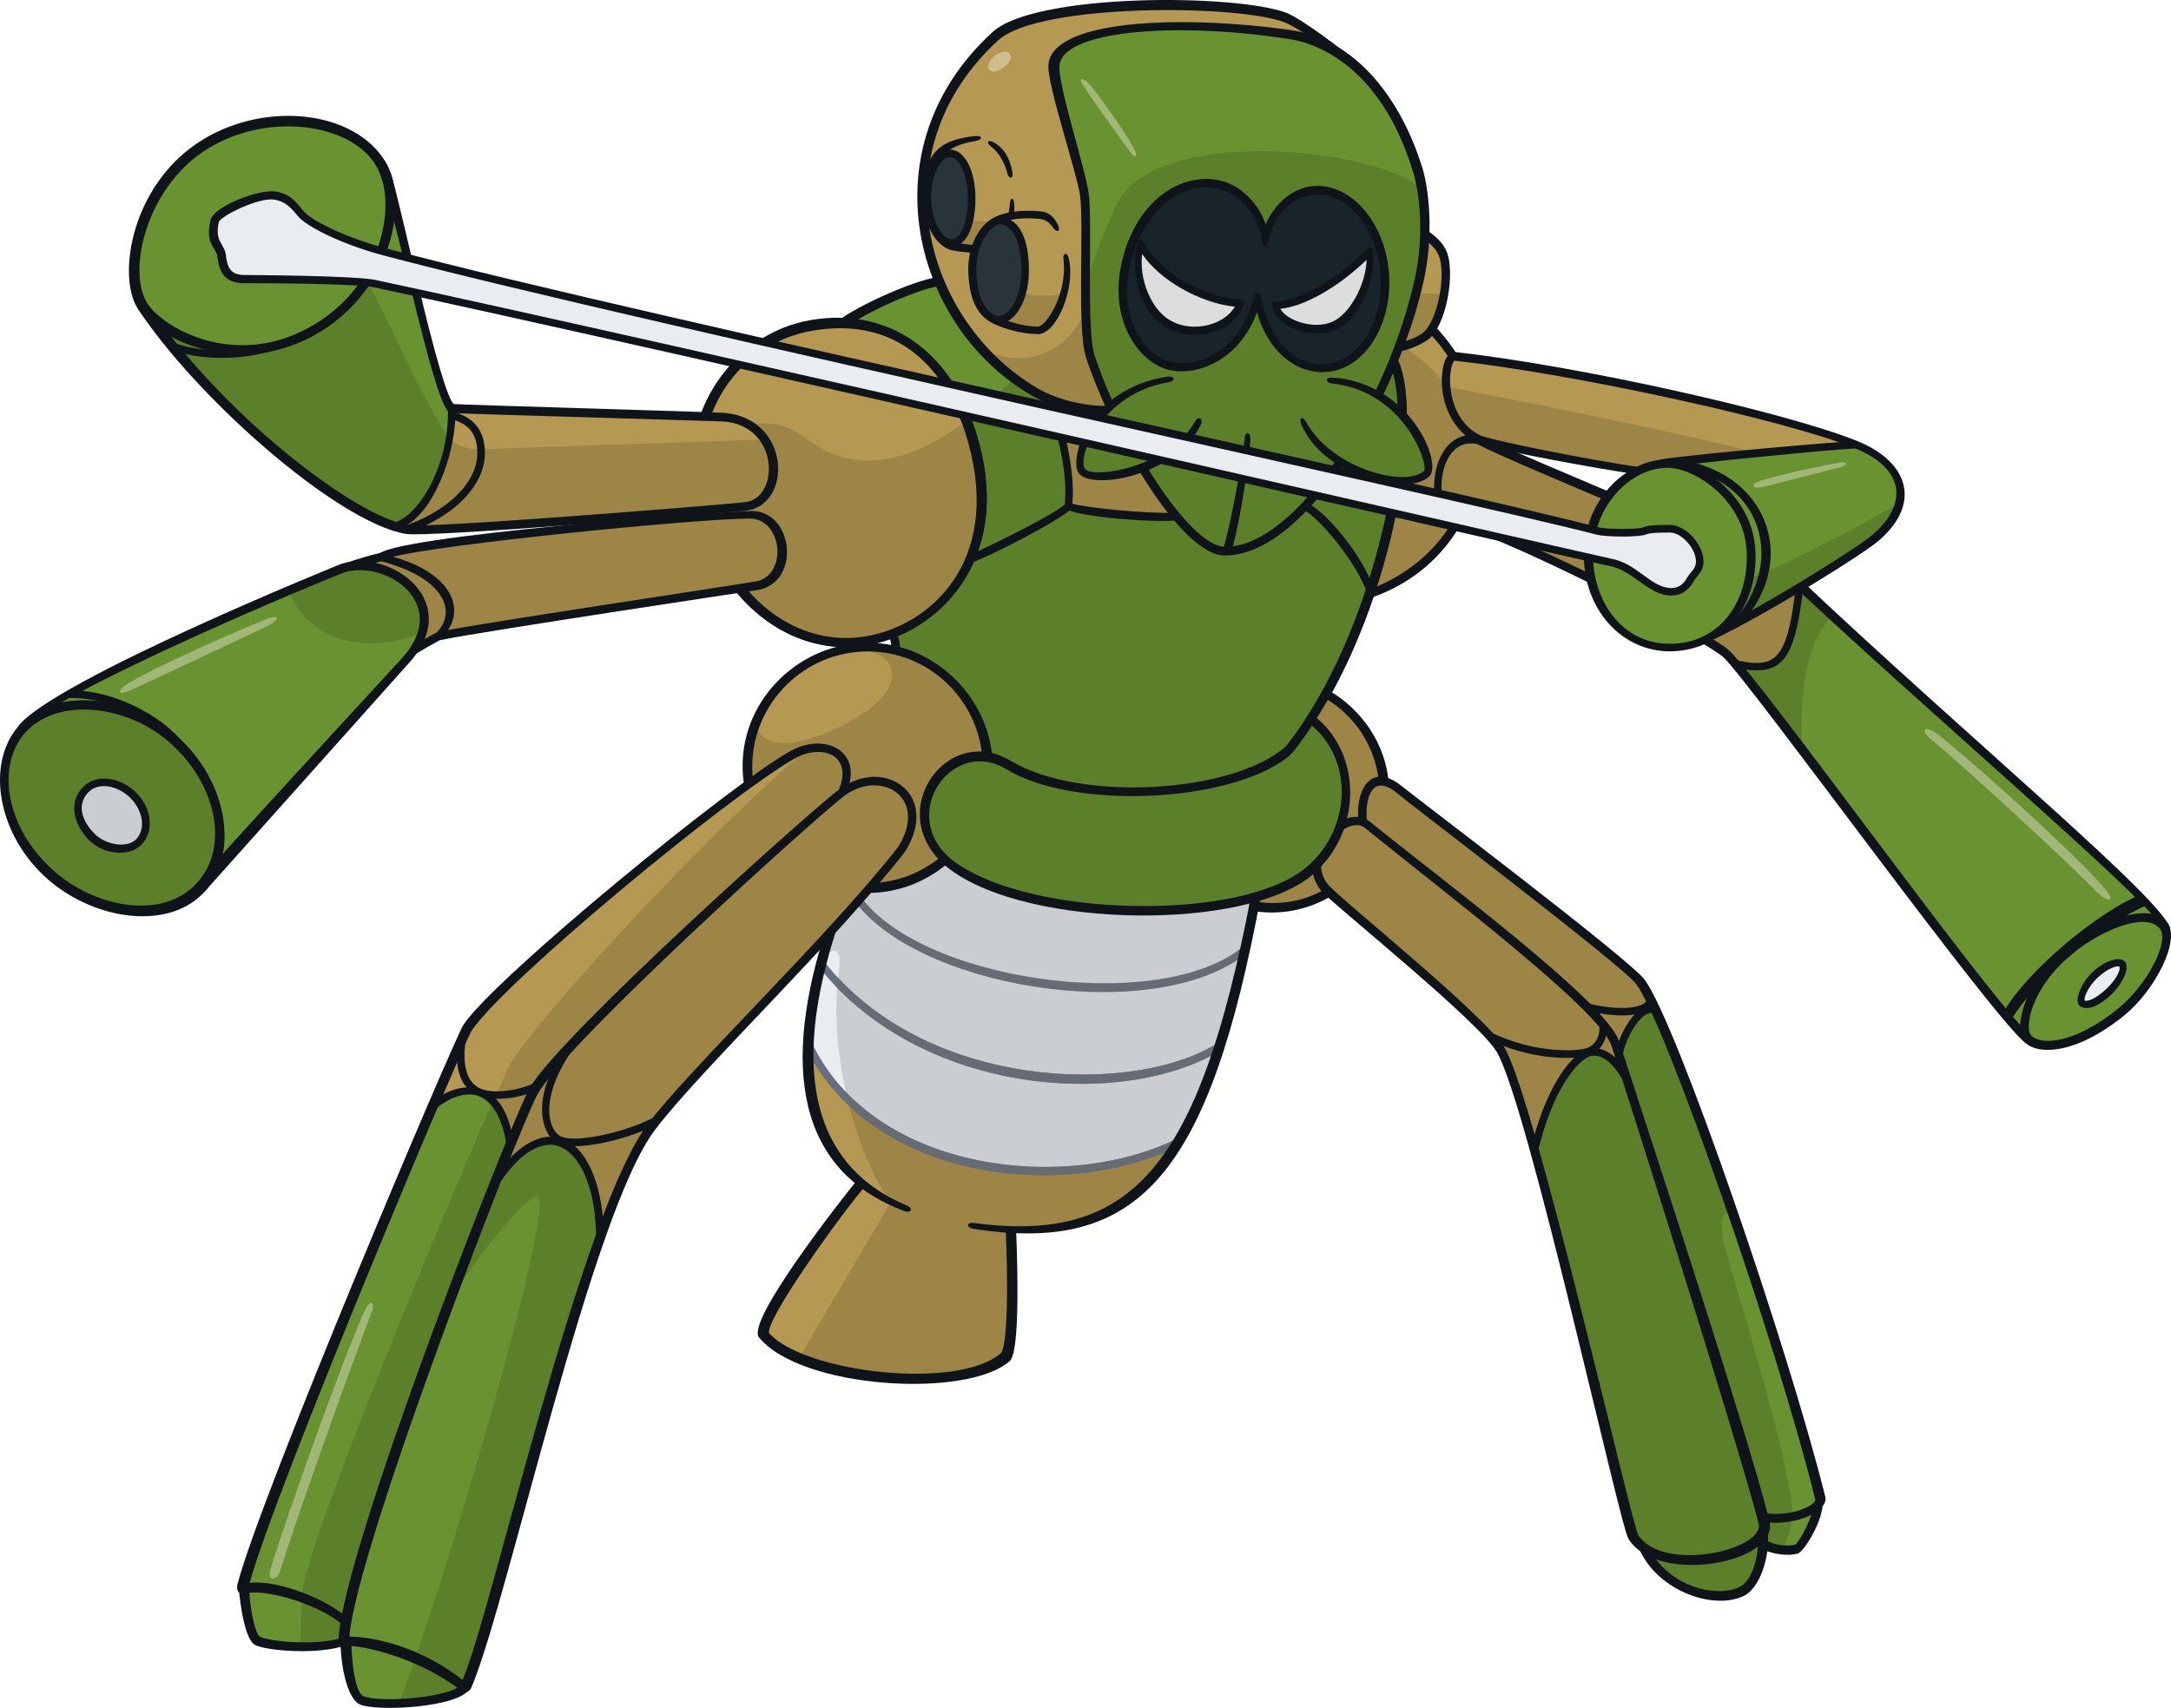 <?xml version="1.0" encoding="UTF-8"?>
<!-- Created with Inkscape (http://www.inkscape.org/) -->
<svg version="1.1" viewBox="0 0 407.15 320.33" xmlns="http://www.w3.org/2000/svg">
 <g fill="#B59952">
  <path d="m166.32 148.9c-28.149 57.967-11.02 77.173 15.553 80.963 31.015 4.426 43.733-10.429 53.677-62.787z"/>
  <path d="m151.86 196.4c-0.593 21.98 12.703 30.984 29.999 33.455 17.993 2.578 29.832-1.349 38.549-15.326-21.132 9.975-56.633 5.867-68.548-18.13"/>
  <path d="m151.86 196.4c-0.344 12.066 3.549 20.222 9.96 25.542-3.988 4.563-20.01 26.437-18.145 28.529 7.019 7.807 36.442 11.035 44.537 3.82 1.925-1.727 1.289-19.403 1.121-23.739 13.9 0.516 23.632-4.078 31.075-16.023-21.131 9.975-56.633 5.867-68.548-18.13"/>
 </g>
 <path d="m158.95 206.13c2.002 8.277 5.124 15.477 8.095 19.312-2.909 5.139-11.718 19.843-17.023 29.014 11.339 4.684 31.666 5.639 38.185-0.172 1.942-1.727 1.302-19.403 1.121-23.739 13.9 0.516 23.632-4.078 31.075-16.023-17.857 8.428-45.977 6.791-61.453-8.398" fill="#9D8545"/>
 <path d="m166.32 148.9c-9.823 20.222-14.128 35.729-14.446 47.508 11.9 23.996 47.416 28.104 68.533 18.115 6.306-10.111 10.975-25.467 15.143-47.447z" fill="#E9EDEF"/>
 <path d="m166.32 148.9c-5.654 11.627-9.459 21.692-11.763 30.393 1.818-1.59 3.412-1.654 2.746 3.094-1.061 7.64-0.172 16.144 1.65 23.754 15.477 15.189 43.611 16.826 61.453 8.383 6.306-10.111 10.975-25.467 15.144-47.447z" fill="#CACED0"/>
 <path d="m266.93 60.43c6.246 5.578 10.157 13.552 10.157 22.39 0 13.749-8.277 25.042-22.48 29.226 3.154-7.215 7.579-28.468 4.805-48.341z" fill="#B59952"/>
 <path d="m260.22 63.357-0.804 0.344c2.759 19.873-1.654 41.125-4.82 48.341 13.431-3.958 21.556-14.249 22.405-26.982-2.471-10.611-8.716-17.766-16.781-21.707" fill="#9D8545"/>
 <path d="m270.46 47.605c-0.804-1.895-2.668-3.214-3.773-3.773l-5.154 21.162c1.379 0 3.833-0.683 5.518-1.835 3.365-2.32 4.942-11.975 3.412-15.553" fill="#B59952"/>
 <path d="m260.15 66.281c7.549 8.095-0.743 53.723-20.055 75.991-9.898 10.611-43.399 9.095-55.208 1.654l-17.008-21.252c0.546-1.835-0.301-3.67-0.834-4.321l-9.565-56.665c1.758-2.471 15.159-8.838 19.691-8.838z" fill="#699231"/>
 <path d="m260.15 66.281-58.376-9.444c-18.751 25.679-32.197 29.999-40.14 29.499l5.412 32.015c0.546 0.653 1.379 2.488 0.834 4.321l17.008 21.252c11.808 7.443 45.309 8.959 55.208-1.654 19.312-22.268 27.604-67.896 20.055-75.991" fill="#5B8029"/>
 <path d="m182.87 85.234c4.972 22.086-9.428 33.561-21.525 34.956-14.28 1.667-26.679-9.747-29.908-26.816-3.004-15.962 6.715-29.65 20.889-32.06 14.886-2.531 26.452 5.699 30.544 23.92" fill="#B59952"/>
 <path d="m185.01 143.91c0 12.4-9.959 22.435-22.253 22.435s-22.39-10.111-22.39-22.51c0-12.385 10.096-22.359 22.39-22.359s22.253 10.035 22.253 22.435" fill="#9D8545"/>
 <path d="m157.05 136.53c9.489-4.578 11.218-8.853 9.778-11.823-0.726-1.517-3.274-2.866-6.746-3.064-8.277 0.984-15.204 6.519-18.16 14.052 0.043 0.468 0.172 0.911 0.344 1.289 1.727 3.562 7.867 2.896 14.795-0.455" fill="#B59952"/>
 <path d="m245.6 134.86c8.929 6.503 9.08 20.51-0.129 28.347-12.233 10.399-52.221 9.58-66.653-0.834-12.415-8.974-1.014-25.77 10.354-18.903 12.915 7.807 42.08 6.033 52.358-2.879 0.941-1.182 3.287-4.426 4.061-5.73" fill="#5B8029"/>
 <path d="m221.15 96.824c-5.518 0.344-18.403-0.924-20.798-1.835 0.924-7.731-2.578-18.221-4.411-21.905l13.794 2.759z" fill="#9D8545"/>
 <path d="m251.14 9.976c-1.65-1.289-7.549-5.518-9.928-6.442-9.262-3.562-46.613-3.7-54.466 3.502-23.238 21.253-14.006 53.813 7.534 66.426 5.245 3.064 12.703 3.863 15.28 3.124z" fill="#B59952"/>
 <path d="m264.05 54.656-2.518 10.338c1.379 0 3.837-0.683 5.518-1.835 1.805-1.242 3.094-4.608 3.67-8.004-1.878 0-4.548-0.215-6.67-0.498" fill="#9D8545"/>
 <path d="m209.32 38.59c-2.26 4.957-4.775 10.672-5.699 15.598 0.043 1.242 0.03 2.2 0.086 3.485-2.531 7.276-10.111 11.975-18.903 8.155 2.776 2.969 5.957 5.563 9.474 7.625 5.245 3.077 12.688 3.867 15.265 3.137l30.075-48.174c-13.097-0.516-26.573 2.033-30.302 10.171" fill="#9D8545"/>
 <path d="m265.68 32.056c-2.926-9.671-10.353-23.314-23.556-25.391-20.98-3.321-44.157-2.045-44.157 5.882 0 4.426 4.866 18.994 5.518 23.92 0.743 5.518-0.546 25.361 1.109 30.363 5.184 15.674 17.902 36.442 25.209 36.442 14.734 0 31.469-28.953 36.244-50.979 1.942-8.913 0.696-16.735-0.344-20.237" fill="#699231"/>
 <path d="m209.32 38.59c-2.213 4.851-4.669 10.445-5.639 15.295 0.015 5.533 0.172 10.717 0.894 12.945 5.184 15.674 17.902 36.442 25.209 36.442 14.734 0 31.485-28.953 36.26-50.979 1.47-6.776 1.091-12.915 0.387-17.008-8.337-7.519-50.069-12.051-57.103 3.304" fill="#5B8029"/>
 <path d="m181.86 41.073c-0.851 4-2.548 5.018-4.593 4.32 0.301 0.215 0.576 0.43 0.911 0.563 1.259 0.576 5.806 0.816 8.383 0.911 1.242-0.43 2.471-2.681 2.956-6.093-1.272 1.139-6.67 0.864-7.655 0.301" fill="#9D8545"/>
 <path d="m191.66 54.943c-0.726 2.986-2.29 4.957-4.729 5.169 1.938 0.911 5.033 1.848 7.716 1.848 1.044 0 3.85-2.638 5.018-7.231-1.758 1.212-7.185 0.636-8.004 0.215" fill="#9D8545"/>
 <path d="m182.23 37.209c0 4.623-1.427 8.368-3.773 8.368-2.35 0-4.548-3.837-4.548-8.444 0-4.623 1.908-8.367 4.258-8.367s4.061 3.82 4.061 8.443" fill="#29333A"/>
 <path d="m192.26 50.917c-0.043 5.094-2.333 9.08-5.017 9.08-2.681 0-4.866-4.138-4.866-9.232 0-5.775 3.334-9.322 5.184-9.322 2.699 0 4.76 3.094 4.699 9.474" fill="#29333A"/>
 <path d="m259.62 51.702c-0.516-9.171-6.351-16.295-13.036-15.916-5.109 0.301-8.52 4.79-9.308 8.974-0.344-3.773-3.365-8.504-8.004-9.899-6.018-1.805-14.264 1.865-17.569 12.945-3.472 11.566 2.393 19.161 7.383 20.646 5.093 1.53 14.189-1.684 16.765-12.733 1.349 8.595 6.867 13.597 12.612 13.279 6.685-0.387 11.672-8.125 11.157-17.296" fill="#19232A"/>
 <g>
  <path d="m213.92 45.628c2.35 5.609 11.778 10.99 18.767 11.263-1.972 5.033-9.959 6.776-14.583 3.137-3.425-2.699-5.821-9.019-4.185-14.401" fill="#dcdddd"/>
  <path d="m239.13 57.265c4.411 0 11.642-3.82 17.842-10.217 0.468 5.563-2.939 12.142-6.715 13.901-4.168 1.942-10.687-0.576-11.127-3.683" fill="#dcdddd"/>
  <path d="m189.36 10.057c0.576 0.786-0.03 1.727-1.074 2.531-1.061 0.786-2.075 1.229-2.819 0.43-0.516-0.563 0.129-1.788 1.169-2.578 1.061-0.804 2.29-0.971 2.729-0.344" fill="#cebe8e"/>
  <path d="m147.99 66.648c0.529 0.773 0.043 1.547-0.786 2.153-0.834 0.593-1.684 0.881-2.363 0.043-0.455-0.546 0.015-1.577 0.864-2.183 0.851-0.606 1.878-0.623 2.29-0.03" fill="#cebe8e"/>
  <path d="m203.94 15.405c1.272 1.169 7.383 9.717 8.853 12.718 0.696 1.409-0.086 1.47-0.756 0.546-2.333-3.227-7.352-10.247-8.898-12.627-0.894-1.379-0.172-1.53 0.804-0.636" fill="#a0b777"/>
 </g>
 <path d="m151.87 197.94c12.43 22.89 45.916 27.377 67.866 17.66l1.349-2.2c-20.767 10.49-57.633 6.685-69.078-18.342z" fill="#676e7f"/>
 <path d="m160.79 167.24c10.611 16.781 57.088 23.436 72.641 10.05l-0.438 2.14c-18.16 13.082-62.06 5.502-73.141-11.051z" fill="#676B74"/>
 <path d="m154.39 180.13c19.222 24.709 58.907 25.406 74.278 15.326l-0.636 2.045c-17.872 10.232-54.844 7.973-74.081-15.659z" fill="#676e7f"/>
 <path d="m219.73 215.61 1.349-2.2c-17.69 8.929-47.052 7.488-62.439-8.58 0.215 0.911 0.43 1.805 0.653 2.681 15.386 14.386 41.99 16.25 60.438 8.095" fill="#676B74"/>
 <path d="m228.03 197.5 0.636-2.045c-14.658 9.611-51.448 9.413-71.503-12.066-0.043 0.606-0.129 1.229-0.172 1.865 19.888 20.419 54.071 21.95 71.049 12.248" fill="#676B74"/>
 <g fill="#0f141b">
  <path d="m250.7 10.534c-1.805-1.409-7.549-5.487-9.762-6.336-8.944-3.442-46.143-3.579-53.723 3.352-22.662 20.722-14.067 52.722 7.413 65.303 4.532 2.651 10.687 3.502 13.658 3.227l-1.5 1.607c-3.592 0-9.095-1.104-13.233-3.472-22.177-12.718-31.288-46.371-7.413-68.199 8.065-7.382 45.794-7.2 55.193-3.579 2.578 0.984 11.127 7.261 12.9 9.216z"/>
  <path d="m198.67 12.553c0 4.366 4.866 18.979 5.518 23.83 0.713 5.321-0.486 25.542 1.079 30.226 5.229 15.856 17.826 35.956 24.527 35.956 13.643 0 30.62-27.589 35.562-50.418 1.745-8.05 0.911-15.75-0.344-19.888-6.276-20.722-19.176-24.299-22.996-24.891-21.54-3.412-43.339-1.637-43.339 5.184m68.062 18.858c1.302 4.305 2.123 12.764 0.301 21.071-4.548 21.01-21.616 51.706-37.351 51.706-8.216 0-21.177-22.465-26.028-37.169-1.727-5.23-0.344-24.512-1.109-30.363-0.529-3.94-5.942-20.116-5.942-24.148 0-8.838 24.496-9.777 45.279-6.897 14.249 1.972 21.874 16.023 24.83 25.8"/>
  <path d="m230.99 103.26c1.942-6.776 3.502-19.024 3.502-21.025 0-1.272-0.954-1.362-1.061-0.129-0.344 3.897-2.909 17.857-4.185 21.298z"/>
  <path d="m178.16 29.47c-1.684 0-3.545 3.137-3.545 7.655 0 4.366 2.062 7.746 3.85 7.746 1.745 0 3.064-3.287 3.064-7.67 0-4.185-1.547-7.731-3.365-7.731m0.301 16.811c-2.849 0-4.699-4.245-4.699-9.216 0-5.078 1.624-9.004 4.396-9.004 2.729 0 4.775 3.927 4.775 9.141 0 5.442-1.805 9.08-4.472 9.08"/>
  <path d="m188.9 32.472c-0.529-2.106-1.56-3.837-3.077-5.018-0.911-0.696-0.606-1.427 0.593-0.726 1.925 1.091 2.986 2.986 3.455 5.563 0.215 1.259-0.653 1.427-0.971 0.172"/>
  <path d="m187.43 42.038c-1.302 0-4.411 3.094-4.411 8.701 0 4.608 1.972 8.549 4.228 8.549 2.033 0 4.258-3.365 4.305-8.383 0.043-5.715-1.745-8.868-4.125-8.868m-5.245 8.55c0-5.442 4.427-10.156 6.246-9.762 2.729 0.593 4.593 4 4.532 10.096-0.043 4.987-2.136 8.989-4.881 9.671-0.43 0.086-5.897-1.169-5.897-10.005"/>
  <path d="m194.65 62.663c-2.939 0-6.442-1.001-8.504-2.045-2.986-1.5-4.426-4.715-4.563-9.883-0.086-4.396 1.925-8.489 4.926-9.99 2.136-1.061 5.078-1.427 8.565-1.109 1.289 0.086 2.471 0.743 3.304 2.488 0.623 1.319-0.129 1.667-0.924 0.516-0.713-1.044-1.607-1.517-2.501-1.59-3.227-0.301-5.836 0.03-7.731 0.984-2.531 1.259-4.228 4.851-4.138 8.716 0.129 6.033 2.23 7.776 3.79 8.55 1.848 0.941 5.078 1.955 7.776 1.955 1.56-0.043 5.563-6.154 4.79-12.642-0.172-1.212 0.713-1.397 1.001-0.172 1.332 5.473-2.23 14.234-5.791 14.234"/>
  <path d="m267.01 44.829c1.044 0.666 2.23 1.745 2.806 3.064 1.457 3.412-0.172 12.612-3.167 14.689-1.182 0.821-2.836 1.397-4.108 1.607l-0.576 1.805c1.517-0.129 4.061-1.061 5.73-2.213 3.562-2.454 5.29-12.642 3.592-16.629-1.079-2.518-3.79-4.03-4.276-4.276z"/>
  <path d="m152.45 62.01c-14.234 2.424-23.147 16.159-20.313 31.227 3.167 16.811 15.432 27.847 29.135 26.255 11.915-1.379 25.755-12.612 20.919-34.107-3.76-16.675-14.082-26.043-29.741-23.375m-22.283 31.591c-3.154-16.69 7.67-31.151 21.889-33.576 15.583-2.651 27.968 6.958 32.015 24.936 4.987 22.162-9.868 34.759-22.723 36.244-14.28 1.667-27.816-9.732-31.182-27.604"/>
  <path d="m176.74 53.574c-4.018 0.344-13.87 4.79-17.493 7.443l-2.866-0.172c2.608-2.651 14.537-8.216 19.691-8.929z"/>
  <path d="m197.53 74.963c1.895 3.837 4.198 13.764 3.579 19.524 3.004 0.773 13.522 1.865 19.115 1.684l1.169 1.366c-4.578 0.576-16.629-0.438-20.449-1.637-1.182-0.387-1.332-0.468-1.229-1.607 0.593-6.821-2.153-15.916-4.048-20.13z"/>
  <path d="m167.93 118.37c0.529 0.881 1.031 2.35 0.773 3.897l-1.607-0.43c0.172-1.302-0.258-2.424-0.623-2.939z"/>
  <path d="m201.23 95.144c-1.788 2.17-16.614 9.777-19.949 10.732l0.821-1.895c4.851-2.196 17.63-8.428 18.372-10.171z"/>
  <path d="m245.2 94.384c3.639 1.607 10.445 10.172 12.067 15.219l-0.743 2.471c-0.559-4.335-8.671-14.931-12.324-16.614z"/>
  <path d="m177.86 161.82c-4.091 3.519-9.383 5.654-15.037 5.654-12.749 0-23.557-11.02-23.557-23.83 0-12.718 10.808-23.087 23.557-23.087 12.006 0 22.268 9.626 23.284 21.526h-1.878c-0.911-11.127-10.187-19.903-21.465-19.903-11.96 0-21.692 9.717-21.692 21.647 0 12.036 9.732 21.813 21.692 21.813 5.199 0 9.975-1.865 13.703-4.972z"/>
  <path d="m257.11 110.45c11.961-4.593 19.267-14.962 19.267-27.649 0-7.579-3.046-14.931-8.444-20.449l0.864-1.487c5.791 5.806 9.186 13.749 9.186 21.813 0 13.764-8.292 25.527-21.737 29.726z"/>
  <path d="m236.51 167.76c-9.792 52.995-23.041 67.487-53.889 62.727-1.517-0.258-1.427-1.302 0.043-1.109 29.787 3.958 42.156-10.596 51.918-61.12z"/>
  <path d="m158.34 170.06c-10.702 29.438-6.473 48.462 11.794 56.072 1.139 0.468 0.726 1.457-0.43 1.044-20.282-7.534-23.329-27.134-14.492-53.904z"/>
  <path d="m162.37 222.37c-4.276 4.821-18.918 25.209-18.13 27.68 6.731 7.458 35.593 10.763 43.505 3.7 0.172-0.172 1.697-2.153 0.881-23.208l1.942 0.129c0.851 22.223-0.696 24.148-1.242 24.633-8.004 7.049-39.124 5.184-46.992-4.472-2.488-3.046 15.523-25.952 18.554-29.681z"/>
  <path d="m248.42 68.291c-5.502 0.301-10.186-4.396-11.672-11.566-0.498-2.35-1.109-2.711-1.925 0.086-2.836 9.686-11.096 12.309-15.538 10.975-4.76-1.409-10.232-8.686-6.912-19.767 2.32-7.777 8.959-14.78 16.69-12.476 3.261 0.984 6.791 4.258 7.503 9.186 0.301 2.136 1.091 1.624 1.44 0.015 0.773-3.67 3.773-7.974 8.61-8.247 6.534-0.387 11.824 6.912 12.294 15.25 0.516 8.989-4.32 16.205-10.49 16.553m12.097-16.599c-0.546-9.732-6.958-17.22-14.007-16.826-4.245 0.258-7.564 3.549-9.14 7.185-1.302-3.713-4.288-6.943-7.898-8.019-6.882-2.045-15.371 2.501-18.63 13.385-3.592 12.021 2.561 20.221 7.867 21.813 5.366 1.607 13.658-1.457 17.023-10.671 2.153 7.579 7.488 11.521 12.854 11.217 7.322-0.43 12.461-8.777 11.93-18.084"/>
  <path d="m214.21 47.641c-0.606 4.639 1.547 9.641 4.336 11.824 4.018 3.167 10.702 1.955 13.052-1.942-6.579-0.666-14.204-5.063-17.387-9.883m3.395 13.021c-3.287-2.561-5.669-8.413-4.487-14.143 0.387-1.955 0.834-2.17 1.865-0.301 2.621 4.73 10.52 9.368 16.993 9.944 1.517 0.129 1.53 0.43 1.014 1.56-2.441 5.412-10.596 6.73-15.386 2.956"/>
  <path d="m240.1 57.92c1.302 2.29 6.458 3.97 9.868 2.381 2.986-1.379 6.109-6.488 6.336-11.581-5.412 5.199-11.657 8.746-16.205 9.201m-0.486-1.379c4.381-0.258 10.945-4.061 16.356-9.474 1.014-1.014 1.53-0.924 1.59 0.43 0.258 5.957-2.836 12.4-6.912 14.28-4.198 1.955-10.687-0.215-11.869-3.73-0.344-1.091-0.43-1.427 0.834-1.5"/>
  <path d="m261.72 66.742-0.941 1.865c4.7 10.945-2.716 50.267-19.691 71.443-10.096 8.822-38.746 10.369-51.494 2.668-12.37-7.473-24.633 10.551-11.323 20.419 14.931 11.066 55.526 11.444 67.835 0.971 9.565-8.14 9.413-23.193 0-30.09l-0.894 1.409c8.625 6.306 8.58 19.782-0.172 27.24-11.93 10.141-51.191 9.52-65.789-0.864-11.46-8.14-1.044-23.92 9.52-17.508 12.415 7.549 41.035 6.336 52.358-2.002 1.014-0.743 1.44-1.332 2.363-2.548 17.978-23.951 24.026-63.712 18.236-73.004"/>
  <path d="m182.73 47.445c-2.002-0.129-4.138-0.387-4.866-0.713-4.517-2.075-4.835-8.959-4.835-9.702-0.03-4.577 1.169-7.67 3.167-9.292 1.109-0.894 2.716-1.788 6.579-2.213 1.5-0.172 1.65 0.666 0.172 0.924-3.304 0.563-4.562 1.379-5.882 2.424-1.637 1.332-2.488 4.185-2.471 8.246 0.015 2.381 0.851 6.791 3.867 8.186 0.563 0.258 2.183 0.498 4.487 0.666z"/>
  <path d="m190.11 40.522c0.086-0.559 0.172-1.332 0.086-2.35-0.043-1.199-0.726-1.169-0.804 0.03-0.043 0.864-0.258 1.667-0.387 2.411z"/>
 </g>
 <path d="m153.85 83.991c-3.532-1.788-6.079-6.23-15.325-4-3.622 0.881-6.048 2.926-7.534 5.305-0.215 2.591-0.043 5.305 0.455 8.08 3.227 17.069 15.628 28.483 29.908 26.816 12.096-1.409 26.497-12.87 21.525-34.956-0.498-2.213-1.109-4.276-1.818-6.185-15.538 11.657-24.693 6.215-27.21 4.941" fill="#9D8545"/>
 <path d="m248.46 130.12c-0.911 1.637-1.865 3.214-2.849 4.745 8.914 6.503 9.08 20.51-0.129 28.332-2.424 2.062-5.957 3.683-10.141 4.866-0.086 0.563-0.215 1.109-0.301 1.654 11.915 2.23 24.39-6.64 24.39-20.995 0-8.065-4.548-15.007-10.96-18.6" fill="#9D8545"/>
 <path d="m341.12 281.06c-6.473-26.012-22.981-74.657-30.878-91.695-2.23-0.954-5.776 3.82-6.655 8.595 0.172 0.636 1.517 4.987 1.517 4.987-1.848-4.502-4.76-5.882-6.67-5.609-2.729 0.387-7.686 6.139-10.596 18.024 7.519 26.589 17.675 71.155 18.782 72.868 0.468 0.726 1.061 1.349 1.775 1.865 3.425 7.822 13.264 10.763 18.372 8.08 2.136-1.121 3.592-5.078 3.639-8.883 1.121 0.636 3.97 1.757 6.442 1.109 1.061-0.258 4.125-6.109 3.79-8.08 0.43-0.43 0.593-0.847 0.486-1.259" fill="#5B8029"/>
 <path d="m341.12 281.06c-3.442-13.855-9.747-34.137-16.068-52.631-1.972-2.424-3.017 0.726-1.319 6.488 3.67 12.445 12.415 41.307 12.415 49.22 0 1.667-0.773 4.048-1.775 6.397 0.821 0.086 1.667 0.086 2.471-0.129 1.061-0.258 4.125-6.109 3.79-8.08 0.43-0.43 0.593-0.846 0.486-1.259" fill="#699231"/>
 <path d="m307.44 184.18c-2.621-3.592-42.232-33.667-44.718-35.744-6.685-5.563-7.64 3.137-7.003 5.867-1.319-0.576-3.064-0.086-4.639 1.001-0.864 2.29-2.196 4.472-4 6.382-0.129 1.53 0.215 3.124 1.397 4.608 1.379 1.745 30.044 25.224 33.167 30.727 1.47 2.621 3.683 9.474 6.185 18.342 2.926-11.884 7.882-17.645 10.596-18.024 1.925-0.258 4.836 1.109 6.67 5.609 0 0-1.349-4.351-1.517-4.987 0.881-4.775 4.426-9.55 6.655-8.595-1.121-2.411-2.062-4.198-2.789-5.184" fill="#9D8545"/>
 <path d="m93.705 220.72c0.529-1.199 1.59-4.018 2.075-5.214-1.637-13.522-9.232-12.294-14.295-8.277-11.157 26.088-33.031 79.492-35.623 90.543 0.086-0.015 0.172-0.043 0.258-0.043-0.043 0.043-0.086 0.043-0.086 0.043 0.086 2.578 0.851 8.883 2.411 9.808 1.637 0.954 11.596 2.062 16.735 0 0.043 1.031 0.215 10.05 2.681 11.172 3.167 1.44 17.508 0.344 19.267-2.488h0.03c3.85-7.17 14.734-54.556 25.406-84.176-0.043-15.917-9.05-25.194-18.827-11.369" fill="#699231"/>
 <path d="m56.409 308.69c3.004 0.043 6.215-0.215 8.535-1.091-0.043-9.717 18.903-62.181 20.282-64.924 1.745-3.485 13.461-18.979 15.598-18.221 3.261 1.169-15.158 65.88-25.906 94.848 5.108-0.215 11.05-1.319 12.142-3.077h0.03c3.85-7.17 14.749-54.556 25.406-84.176-0.043-15.917-9.05-25.194-18.827-11.369 0.529-1.199 1.59-4.018 2.075-5.214-0.529-4.472-1.727-7.322-3.274-9.004-9.292 21.162-35.486 83.812-35.896 92.923-0.086 1.985-0.172 5.548-0.172 9.307" fill="#5B8029"/>
 <path d="m157.42 149.33c4.138-7.458-2.441-11.233-8.716-7.686-12.506 7.094-54.556 41.869-60.817 51.252-0.498 0.743-2.926 6.215-6.397 14.325 5.063-4.018 12.658-5.245 14.295 8.277-0.486 1.199-1.547 4.03-2.075 5.214 9.777-13.81 18.782-4.532 18.827 11.384 3.292-9.125 6.549-16.569 9.581-20.616 8.459-11.323 32.712-33.774 47.052-52.116 6.094-9.823-3.532-16.674-11.748-10.035" fill="#B59952"/>
 <path d="m157.42 149.36c3.592-6.473-0.881-10.171-6.23-8.716-17.705 14.84-51.888 51.706-55.753 59.452-0.486 0.984-1.517 3.244-2.926 6.442 1.547 1.667 2.746 4.517 3.274 8.989-0.486 1.199-1.547 4.03-2.075 5.214 9.777-13.81 18.782-4.532 18.827 11.384 3.292-9.125 6.549-16.569 9.58-20.616 8.459-11.323 32.713-33.774 47.052-52.116 6.094-9.823-3.532-16.69-11.748-10.035" fill="#9D8545"/>
 <path d="m337.5 109.95c-0.498-0.468-0.984-0.941-1.487-1.397-2.488-2.35-51.888-22.223-58.785-25.952-8.701-1.517-9.277 13.006-4.972 14.492 16.735 5.776 48.432 22.435 51.615 25.466 0.43 0.387 1.014 1.079 1.805 2.002 7.761 1.56 10.202-0.301 11.824-14.613" fill="#9D8545"/>
 <path d="m405.68 173.85 0.015-0.015c0.172-4.168-32.334-30.135-68.199-63.879-1.624 14.325-4.061 16.175-11.824 14.613 10.217 12.172 49.675 66.82 54.632 69.988 1.955 2.381 8.747 2.23 17.463-4.927 5.457-4.472 9.99-12.779 7.913-15.78" fill="#699231"/>
 <path d="m343.61 115.66c-2.015-1.878-4.061-3.773-6.109-5.699-1.624 14.325-4.061 16.174-11.824 14.613 2.578 3.064 7.018 8.838 12.294 15.81-0.576-10.656 0.924-20.494 5.639-24.724" fill="#5B8029"/>
 <path d="m82.226 119.27c7.792-2.926 57.027-8.928 59.892-9.565 6.715-1.517 5.199-13.021-1.014-13.158-9.853-0.215-68.866 5.791-69.457 8.004-0.743 0-6.442 1.745-7.367 2.213 9.004 1.349 16.432 4.684 13.067 15.265 0.468-0.258 4.138-2.488 4.881-2.759" fill="#9D8545"/>
 <path d="m64.378 106.67c-9.944 3.97-58.33 24.375-59.71 29.696 0 0-0.43 0.516-0.623 0.756-5.335 6.2-4.185 18.342 5.927 27.043 8.065 6.928 20.298 8.944 26.967 2.471 23.132-25.785 36.866-40.489 38.852-42.581 10.065-10.914-2.956-19.964-11.414-17.387" fill="#699231"/>
 <path d="m32.018 138.51c9.232 7.928 11.809 20.191 5.73 27.271-6.442 7.488-19.373 5.593-27.77-1.624-10.126-8.686-11.263-20.828-5.927-27.043 5.806-6.761 19.055-6.261 27.968 1.392" fill="#5B8029"/>
 <path d="m64.378 106.67c-2.033 0.816-5.684 2.32-10.217 4.245 3.352 8.186 12.385 12.309 24.481 7.989 0.129 0.301 0 0.816-0.258 1.487 4.548-9.171-6.503-15.992-13.992-13.719" fill="#5B8029"/>
 <path d="m84.711 76.752h-0.086c-3.004-1.865-10.277-42.156-13.718-46.446l-0.015 0.015c-5.397-8.216-21.116-9.853-32.197-3.107-12.248 7.458-15.886 24.057-11.475 30.348 9.959 15.068 33.319 36.745 46.81 41.019l0.043-0.03c4.881-0.756 10.869-11.263 10.626-21.798" fill="#699231"/>
 <path d="m28.101 58.849c10.399 14.992 32.834 35.577 45.931 39.731l0.043-0.03c4.048-0.623 8.822-7.913 10.232-16.356-3.7-4.245-13.779-27.104-15.613-29.666-9.732 14.689-28.847 16.887-40.595 6.321" fill="#5B8029"/>
 <path d="m135.63 78.334c-3.154-0.301-45.885-1.259-50.918-1.577 0.258 10.52-5.745 21.04-10.626 21.798l-0.043 0.03c0.851 0.258 1.65 0.455 2.393 0.593 4.018 0.666 58.8-3.867 63.348-4.288 7.2-0.653 7.731-15.447-4.138-16.554" fill="#B59952"/>
 <path d="m90.369 84.268c-3.034 0.129-5.002-0.924-5.927-1.925-0.043-0.043-0.086-0.086-0.129-0.172-1.392 8.459-6.185 15.735-10.217 16.356l-0.043 0.03c0.834 0.258 1.637 0.468 2.393 0.593 4 0.666 58.785-3.867 63.333-4.276 4.987-0.455 6.761-7.655 3.485-12.43-18.827 0.653-50.342 1.684-52.889 1.805" fill="#9D8545"/>
 <path d="m397.95 180.8c0.821 0.834-0.258 3.094-2.35 5.094-2.273 2.213-4.396 2.969-5.169 2.183-0.623-0.653 0.455-3.261 2.35-5.094 2.32-2.243 4.548-2.836 5.169-2.183" fill="#E9EDEF"/>
 <path d="m24.96 149.17c2.716 2.716 3.184 6.625 1.044 8.762-2.033 2.033-6.351 1.366-8.761-1.044-2.711-2.716-3.7-6.246-1.121-8.838 2.136-2.123 6.124-1.59 8.838 1.121" fill="#CACED0"/>
 <path d="m363.06 137.48c3.502 2.441 24.588 21.101 31.394 28.832 2.759 3.124 0.593 2.849-1.109 1.091-5.973-6.139-25.679-24.239-31.136-28.68-2.153-1.757-1.332-2.759 0.851-1.242" fill="#a0b777"/>
 <path d="m24.047 128.17c4.138-2.578 17.342-8.58 25.618-11.93 3.352-1.366 2.518 0.215 0.636 1.104-6.564 3.154-20.661 9.717-25.345 11.915-3.184 1.487-3.064 0.258-0.911-1.091" fill="#a0b777"/>
 <g fill="#0f141b">
  <path d="m65.41 303.78c-3.257-3.502-13.158-7.549-18.584-6.912 4.805-17.63 39.958-101.06 41.641-103.58 6.17-9.247 48.189-44.006 60.574-51.024 5.472-3.094 12.233-0.344 7.185 8.019l2.591-2.033c3.064-7.124-3.927-11.111-10.672-7.337-11.035 6.154-55.329 42.429-61.226 51.282-1.714 2.578-38.079 88.299-42.368 104.88-0.258 1.074 0.015 2.033 1.47 1.757 5.427-1.061 17.826 3.88 19.1 7.14z"/>
  <path d="m86.229 316.87c-8.443-6.306-18.645-8.292-21.177-8.17-1.212 0.043-1.59-0.344-1.547-1.349 0.786-16.781 32.607-97.774 35.85-103.34 5.821-9.99 53.086-52.358 58.134-56.042 8.413-6.139 18.963 1.001 12.248 11.763-13.703 17.538-38.397 40.928-46.931 52.222-12.006 15.871-27.331 87.541-34.319 104.37-0.546 1.302-1.366 1.212-2.26 0.546m0.516-1.805c5.396-12.172 21.905-87.056 34.668-104.14 7.716-10.308 33.925-35.305 47.068-52.131 5.684-9.186-3.197-14.583-10.02-9.611-5.018 3.67-51.812 46.007-57.573 55.905-3.214 5.487-34.031 85.056-35.365 101.87 4.578 0 13.309 1.912 21.222 8.11"/>
  <path d="m108.72 195c-8.034 10.49-5.987 16.978-3.485 18.16 2.926 1.397 13.977-1.152 19.222-4.639l-2.045 2.776c-5.594 2.668-14.583 4.669-17.781 3.137-2.789-1.319-4.563-6.988-0.941-13.961z"/>
  <path d="m96.323 214.24c-0.954-6.124-3.154-8.822-5.912-9.838-2.471-0.924-5.518-0.455-8.444 1.577l-0.924 2.548c2.363-2.17 5.836-4.031 8.777-2.939 2.759 1.044 5.109 5.154 5.351 11.581z"/>
  <path d="m113.2 230.47c-0.344-8.868-3.412-15.643-8.11-17.053-2.045-0.606-5.988-0.438-10.566 5.063l-2.123 5.578c3.94-7.079 8.625-10.202 12.142-9.156 4.502 1.349 7.701 8.883 7.215 19.706z"/>
  <path d="m46.706 297.75c0.129 3.7 1.079 8.641 2.062 9.216 1.457 0.851 11.142 1.942 16.114-0.043l0.344 1.547c-5.624 2.093-15.659 1.061-17.433 0.03-2.333-1.379-3.034-10.823-3.034-10.899z"/>
  <path d="m65.887 307.76c0.172 6.973 1.272 9.914 2.23 10.354 3.029 1.362 17.099 0.215 18.403-2.273l1.59 0.834c-1.895 3.639-17.584 4.381-20.631 2.999-1.835-0.851-3.472-5.2-3.652-12.051z"/>
  <path d="m85.695 197.64c-0.086 3.91 1.212 5.973 2.608 7.079 0.756-0.215 2.591 0.43 3.485 1.289 2.393 0.258 5.821-0.086 8.868-1.53l2.183-2.866c-3.683 2.789-9.581 3.67-12.385 2.699-3.167-1.091-4.125-5.139-2.711-11.384z"/>
  <path d="m330.63 285.43c6.018 0.954 12.355-2.032 11.688-4.699-6.958-27.937-27.71-88.542-33.865-96.97-2.789-3.803-43.46-34.577-45.355-36.153-6.534-5.442-9.05 1.745-8.277 6.442l1.835 0.984c-0.821-1.427-0.821-11.597 5.624-6.048 2.106 1.805 42.096 32.197 44.597 35.608 5.654 7.746 26.043 66.456 33.561 96.637 0.258 0.984-4.578 3.622-10.49 2.381z"/>
  <path d="m251.8 153.81c1.788-0.834 3.652-0.881 5.048 0.258 13.037 10.596 44.384 33.743 46.825 41.307 2.819 8.761 23.451 71.17 28.15 89.8 2.033 8.004-20.874 12.233-26.406 3.485-1.684-2.668-18.675-80.705-24.648-91.255-3.292-5.806-31.424-28.301-33.031-30.363-1.044-1.349-1.56-2.772-1.637-4.185l1.714-1.427c-0.215 1.47 0.086 2.999 1.212 4.426 2.015 2.561 29.756 24.693 33.228 30.818 5.836 10.323 23.678 88.89 24.966 91.195 4.654 7.261 23.921 2.789 22.586-2.2-4.926-18.539-24.769-80.781-27.589-89.527-2.166-6.746-31.924-29.226-46.279-40.883-0.971-0.804-2.651-0.756-4.775 0.864z"/>
  <path d="m280.61 195.64c7.762 3.304 15.553 3.184 17.842 2.106 1.788-0.851 2.789-2.501 2.896-4.578l-1.56-1.848c0.529 2.393-0.172 4.32-1.938 5.154-1.865 0.864-11.293 1.199-19.934-3.743z"/>
  <path d="m304.28 199.92c-1.908-2.729-4.258-3.532-5.942-3.287-3.365 0.468-8.034 6.67-10.899 17.402l0.773 2.819c2.986-13.37 8.276-18.539 10.323-18.827 1.788-0.215 4.457 0.816 7.625 8.231z"/>
  <path d="m309.91 188.55c-2.393-0.301-5.518 3.562-6.745 8.171l0.894 2.956c0.172-4.79 4.578-11.854 6.836-9.08z"/>
  <path d="m260.45 146.84c-0.606-7.306-5.048-13.84-11.429-17.447l-0.743 1.427c5.761 3.274 9.595 9.11 10.308 15.674z"/>
  <path d="m249.81 167.98c-4.32 2.608-9.504 3.73-14.689 2.896l0.129-1.835c4.745 0.881 9.489-0.043 13.476-2.393z"/>
  <path d="m309.87 188.7c-1.684 2.273-7.306 2.015-11.717 1.001l-2.075-2.045c5.806 1.985 13.082 1.925 12.87-0.666z"/>
  <path d="m331.18 285.52c1.366 4.942-0.851 12.066-3.958 13.703-5.851 3.077-17.478-1.074-20.328-10.111l2.651 1.745c3.743 6.806 12.521 8.989 16.887 6.685 2.033-1.061 3.472-5.381 3.244-9.293z"/>
  <path d="m341.58 281.19c1.229 2.153-2.956 9.808-4.502 10.217-1.59 0.43-4.775 0.215-6.715-1.014l0.043-2.363c1.091 1.788 4.745 2.075 6.261 1.684 0.756-0.43 3.184-5.018 3.287-6.882z"/>
  <path d="m388.77 178.78c-8.034 6.594-9.034 13.961-7.913 15.326 1.667 2.032 8.141 1.805 16.462-5.018 5.457-4.487 9.641-12.597 7.701-14.947-2.608-3.184-10.99 0.344-16.25 4.639m17.614-5.851c2.711 3.304-2.23 12.839-8.004 17.523-9.429 7.655-16.705 7.413-18.827 4.836-1.848-2.243-0.258-10.99 8.019-17.781 6.321-5.184 15.735-8.337 18.812-4.578"/>
  <path d="m393.27 183.48c-1.745 1.684-2.548 3.773-2.29 4.155 0.172 0.258 1.818-0.015 4.138-2.243 2.093-2.033 2.621-3.76 2.333-4.091-0.387-0.258-2.29 0.344-4.185 2.183m-3.334 5.078c-0.924-0.954 0.387-4.168 2.35-6.093 2.621-2.531 5.306-3.046 6.17-2.17 1.121 1.152-0.43 4.228-2.363 6.109-3.304 3.197-5.412 2.926-6.154 2.153"/>
  <path d="m402.94 169.62c-7.989 3.382-20.737 13.37-25.785 21.677l-1.366-1.56c4.593-7.867 17.538-18.539 25.497-21.889z"/>
  <path d="m338.15 110.44c-1.59 13.764-4.108 16.356-11.945 14.947l-1.409-1.757c8.17 1.955 10.429 0.713 12.051-14.28z"/>
  <path d="m39.079 27.807c-11.536 7.034-15.28 22.799-11.521 28.968 2.836 4.669 16.857 12.945 31.591 3.97 12.915-7.867 15.401-23.102 11.369-29.726-4.911-8.049-20.389-9.944-31.439-3.214m33.198 2.501c4.411 7.261 1.427 23.602-12.264 31.955-14.749 8.974-30.529 1.607-34.289-4.563-3.76-6.154-1.044-23.375 12.339-31.53 11.869-7.231 28.347-5.472 34.213 4.138"/>
  <path d="m57.365 63.367c-7.685 3.97-16.795 4.639-23.754 2.746l-1.517-1.972c4.32 1.59 9.444 1.972 14.476 1.212z"/>
  <path d="m78.231 99.244c7.67-3.124 12.597-8.519 12.703-14.067 0.086-4.276-1.955-6.943-6.063-7.943l-0.344 1.366c3.472 0.847 5.063 2.926 4.987 6.548-0.086 5.321-5.548 10.96-14.568 13.795z"/>
  <path d="m73.702 104.42c10.52 2.956 13.355 9.171 10.323 13.749 7.655-1.5 56.799-8.883 57.936-9.156 5.867-1.379 4.715-11.854-1.457-11.763-11.642 0.172-57.512 4.82-66.804 7.17m8.504 13.855c3.094-3.502 1.607-9.717-10.748-13.037-0.387-0.086-0.653-0.726-0.546-1.109 0.941-3.549 66.152-8.367 70.215-8.292 7.609 0.172 9.095 13.037 1.272 14.78-0.258 0.043-53.222 8.004-59.483 9.383-1.362 0.301-1.788-0.498-0.713-1.727"/>
  <path d="m78.222 120.69c1.65-0.984 4.061-2.381 5.048-2.711l0.129 1.62c-0.468 0.172-4.639 2.501-7.17 4.138z"/>
  <path d="m4.582 137.58c-5.275 6.139-3.639 17.887 5.852 26.043 7.837 6.746 20.479 9.035 26.77 1.697 5.836-6.791 3.304-18.585-5.639-26.27-8.277-7.109-21.207-8.201-26.983-1.47m4.593 27.513c-9.656-8.292-11.869-21.737-5.791-28.801 6.473-7.549 20.646-5.958 29.256 1.289 9.929 8.368 12.294 22.026 5.957 29.408-6.579 7.655-20.57 5.7-29.423-1.895"/>
  <path d="m16.622 148.55c-2.381 2.381-1.182 5.533 1.121 7.837 2.033 2.032 6.003 2.806 7.762 1.044 1.908-1.908 1.289-5.442-1.044-7.761-2.183-2.2-5.836-3.124-7.837-1.121m8.898 0.086c2.866 2.849 3.532 7.245 0.984 9.807-2.441 2.428-7.2 1.727-9.762-0.816-2.939-2.939-4.018-7.17-1.121-10.065 2.699-2.681 7.277-1.56 9.899 1.079"/>
  <path d="m35.221 140.62c-3.334-5.609-13.006-10.899-21.101-11.111l-2.699 1.56c6.382-0.924 14.901 2.548 19.782 6.973z"/>
  <path d="m73.282 32.475c1.835 5.503 9.004 40.231 11.778 43.309 2.729 0.172 49.205 1.5 50.842 1.654 12.46 1.121 12.779 17.327 3.94 18.357-3.029 0.344-59.468 5.048-63.697 4.35-12.93-2.166-39.564-25.755-50.403-42.414l4.185 2.488c13.234 18.296 36.548 36.578 46.613 38.26 3.773 0.636 56.77-3.622 63.166-4.288 6.548-0.666 6.548-14.476-4.138-15.143-1.607-0.086-46.901-1.397-50.266-1.547-1.044-0.043-1.212-0.086-1.745-1.044-3.592-6.382-10.445-42.399-13.203-45.703z"/>
  <path d="m75.407 98.914c5.685-2.26 10.232-13.703 10.005-22.253l-1.409 0.03c0.301 10.778-5.821 21.056-11.051 21.556z"/>
  <path d="m7.332 134.45c8.565-6.397 42.338-21.146 57.255-27.103 7.791-2.381 20.236 5.881 10.687 16.235-0.344 0.387-35.031 37.942-38.851 42.626l1.818 1.169c3.867-4.351 37.912-42.429 38.26-42.808 10.763-11.596-3.094-21.692-12.43-18.842-0.576 0.215-54.571 22.116-60.695 30.56z"/>
  <path d="m407.04 174.34c-0.846-5.29-36.881-34.941-70.336-66.546-2.471-2.333-51.964-22.435-58.725-25.876-0.387-0.215-0.468-0.215-0.864-0.301-9.232-1.229-10.171 14.568-5.139 16.296 17.281 5.972 48.387 22.647 51.267 25.391 5.199 4.957 51.479 69.063 56.8 72.444l-0.215-2.518c-8.156-7.898-49.326-65.319-55.496-71.185-3.304-3.167-35.35-19.919-51.873-25.618-3.592-1.242-2.956-14.613 4.517-13.158 7.564 4.018 56.148 23.541 58.527 25.785 23.466 22.162 65.986 58.543 69.154 63.879z"/>
  <path d="m67.752 106.31c1.714-0.529 5.063-1.379 5.442-1.392l0.215-1.53c-2.123-0.015-8.838 2.243-9.732 2.681z"/>
  <path d="m235.92 170.89c0.215-1.031 0.387-2.075 0.593-3.124l-1.908 0.498c-0.172 0.786-0.301 1.577-0.468 2.363z"/>
  <path d="m234.36 169.46c4.911-1.259 9.02-3.046 11.748-5.366 9.55-8.125 9.413-23.178 0-30.075l-0.894 1.409c8.625 6.306 8.58 19.782-0.172 27.24-2.471 2.093-6.109 3.73-10.445 4.911zm11.839-33.591c15.871-24.148 21.01-60.332 15.523-69.139l-0.941 1.878c4.335 10.096-1.65 44.385-15.947 66.259z"/>
  <path d="m181.98 78.133c0.834 2.123 1.547 4.396 2.093 6.821 4.972 22.162-9.868 34.759-22.723 36.26-8.929 1.031-17.569-3.034-23.617-10.581l2.106-0.387c5.533 6.624 13.218 10.202 21.419 9.262 11.915-1.392 25.755-12.627 20.919-34.107-0.606-2.746-1.409-5.29-2.381-7.625z"/>
 </g>
 <path d="m348.11 83.394c-13.37-5.427-52.585-13.946-75.353-16.462-1.865-0.215-3.472 11.475 4.699 15.447 5.972 1.848 27.786 5.806 30.636 5.987z" fill="#B59952"/>
 <path d="m277.45 82.382c5.988 1.835 27.786 5.791 30.636 5.988l23.405-2.909c-15.947-4.276-44.915-9.96-60.195-12.961 0.258 3.515 1.835 7.777 6.154 9.883" fill="#9D8545"/>
 <path d="m348.13 83.402c-6.276 0.301-23.298 1.925-37.169 3.773-6.397 1.031-12.9 7.625-12.9 17.084 0 10.536 7.125 17.205 15.113 17.205 3.046 0 5.897-0.864 8.277-2.488 9.807-4.714 27.013-15.416 30.15-18.099 7.807-6.685 5.578-13.81-3.472-17.478" fill="#699231"/>
 <path d="m351.61 100.87c2.561-2.2 4.031-4.426 4.548-6.579-7.898 4.941-25.512 13.673-28.195 14.128-1.259 6.093-4.79 11.475-13.158 12.945 2.441-0.258 4.699-1.061 6.655-2.393 9.808-4.714 27.013-15.417 30.15-18.1" fill="#5B8029"/>
 <path d="m317.84 104.92c0 3.094-2.136 5.594-4.699 5.594-3.029 0-4.608-2.531-4.608-5.594 0-3.094 2.075-5.609 4.654-5.609s4.654 2.518 4.654 5.609" fill="#E9EDEF"/>
 <path d="m202.84 88.271c1.865 2.926 17.797-0.258 22.223-9.656l-5.109-7.594c-13.249 1.517-19.054 14.204-17.114 17.251" fill="#5B8029"/>
 <path d="m249.07 71.296-4.972 7.306c4.699 10.081 19.737 13.81 23.466 10.217 1.714-1.637-4-16.553-18.494-17.523" fill="#5B8029"/>
 <path d="m329.8 90.294c2.488-0.924 10.247-2.638 15.083-3.502 1.972-0.344 1.379 0.563 0.301 0.834-3.88 0.941-11.687 3.034-14.446 3.683-2.123 0.486-2.471-0.438-0.924-1.014" fill="#a0b777"/>
 <g fill="#0f141b">
  <path d="m312.69 87.734c-6.594 0-13.931 6.791-13.931 16.523 0 8.004 5.048 16.493 14.416 16.493 8.519 0 14.461-6.715 14.431-16.493-0.03-10.247-9.671-16.523-14.916-16.523m16.554 16.478c0.03 10.824-7.079 17.948-16.068 17.948-9.019 0-16.144-7.807-16.144-18.024 0-10.505 8.14-17.978 15.613-17.978 5.533 0 16.568 6.442 16.599 18.054"/>
  <path d="m349.63 84.085c-1.5-0.258-23.42 1.925-33.622 3.077l-4.775-0.924c1.624-0.533 26.391-2.849 35.517-3.442z"/>
  <path d="m277.15 83.164c-8.898-4.381-7.458-17.493-4.396-17.159 23.299 2.591 62.211 11.293 75.611 16.735 9.505 3.85 12.157 11.657 3.927 18.706-3.046 2.621-23.268 15.265-33.743 19.797l5.351-4.288c9.975-5.169 24.648-14.385 27.24-16.614 6.685-5.73 6.215-12.43-3.304-16.296-13.052-5.29-52.297-13.87-75.066-16.401-1.289 1.182-1.942 10.687 4.941 14.082 6.003 1.835 27.589 5.791 31.182 6.033l-2.548 1.109c-6.048-0.864-23.89-4.065-29.196-5.7"/>
  <path d="m316.27 86.4c11.49 2.561 15.902 10.581 15.811 17.675-0.086 4.457-2.045 8.838-4.699 11.854l-4.548 2.35c4.411-2.759 7.428-9.08 7.503-14.219 0.129-7.109-4.441-15.265-17.523-16.811z"/>
  <path d="m202.24 88.65c-1.684-2.638 1.758-15.613 16.554-17.993 1.547-0.258 1.788 0.804 0.301 1.061-12.233 1.972-17.16 13.81-15.644 16.174 1.289 2.045 15.765-0.215 20.646-8.792 0.696-1.229 1.667-0.623 1.044 0.683-4.563 9.459-20.676 12.339-22.89 8.868"/>
  <path d="m244.03 79.576c-0.516-1.229 0.258-1.65 0.894-0.486 4.821 8.883 18.797 12.445 22.147 9.216 0.864-1.199-3.67-14.901-17.251-16.386-1.349-0.172-1.289-1.199 0.086-1.109 14.659 1.031 20.661 16.099 18.16 18.524-4.048 3.897-19.812 0.172-24.026-9.762"/>
 </g>
 <path d="m70.358 53.218c-3.622-0.773-21.95-0.924-24.466-0.924-3.227 0-3.97-1.955-4.245-4.411-0.172-1.654-2.2-2.488-1.289-6.442 0.344-1.47 8.019-5.169 11.142-4.684 2.986 0.455 4.078 2.518 5.2 3.622 1.624 1.607 7.458 4.76 15.583 6.912 48.174 12.688 201.35 45.536 227.3 52.297 1.775 0.468 8.004 0.43 8.822 0 0.834-0.43 3.502-0.43 4.79-0.43 2.518 0 5.427 3.167 5.563 5.927 0.086 1.835-1.109 2.411-1.745 3.592-1.014 1.835-2.424 2.393-3.867 2.29-3.958-0.258-6.579-4.669-11.142-5.518-5.973-1.091-160.44-37.078-231.66-52.252" fill="#E9EDEF"/>
 <path d="m70.505 52.526c48.038 10.247 229.72 51.903 231.64 52.252 4.836 0.894 7.292 5.245 11.051 5.518 1.379 0.086 2.441-0.546 3.197-1.942 0.593-1.074 1.745-1.654 1.667-3.214-0.129-2.411-2.759-5.26-4.866-5.26-0.941 0-3.79 0-4.471 0.344-1.121 0.563-7.564 0.516-9.323 0.043-24.967-6.518-178.45-39.428-227.29-52.312-7.746-2.045-13.976-5.169-15.917-7.079-1.074-1.061-2.045-3.017-4.805-3.442-2.896-0.438-9.914 3.064-10.338 4.168-0.864 3.743 1.074 4.138 1.302 6.185 0.258 2.411 0.924 3.79 3.532 3.79 0.215 0 20.631 0.086 24.618 0.941m242.6 59.18c-4.185-0.301-6.867-4.73-11.217-5.533-1.955-0.344-183.65-42.035-231.67-52.267-3.472-0.743-21.389-0.786-24.512-0.786-3.867 0-4.654-2.548-4.941-5.033-0.172-1.56-2.381-2.273-1.272-6.821 0.623-2.561 9.049-5.836 12.233-5.336 3.261 0.498 4.411 2.909 5.472 3.958 1.53 1.517 7.292 4.608 15.28 6.715 51.464 13.567 195.87 44.112 227.29 52.297 1.697 0.455 7.625 0.344 8.337 0.043 0.804-0.43 2.621-0.486 5.093-0.486 2.836 0 6.109 3.455 6.276 6.594 0.129 2.153-1.259 2.909-1.835 3.97-1.182 2.153-2.849 2.776-4.532 2.668" fill="#0f141b"/>
 <path d="m50.679 294.45c3.519-11.399 13.4-38.988 17.569-48.311 1.199-2.699 2.32-2.183 1.289 0.455-3.184 8.171-13.158 35.85-17.053 48.205-0.559 1.775-2.424 1.684-1.805-0.344" fill="#a0b777"/>
</svg>
